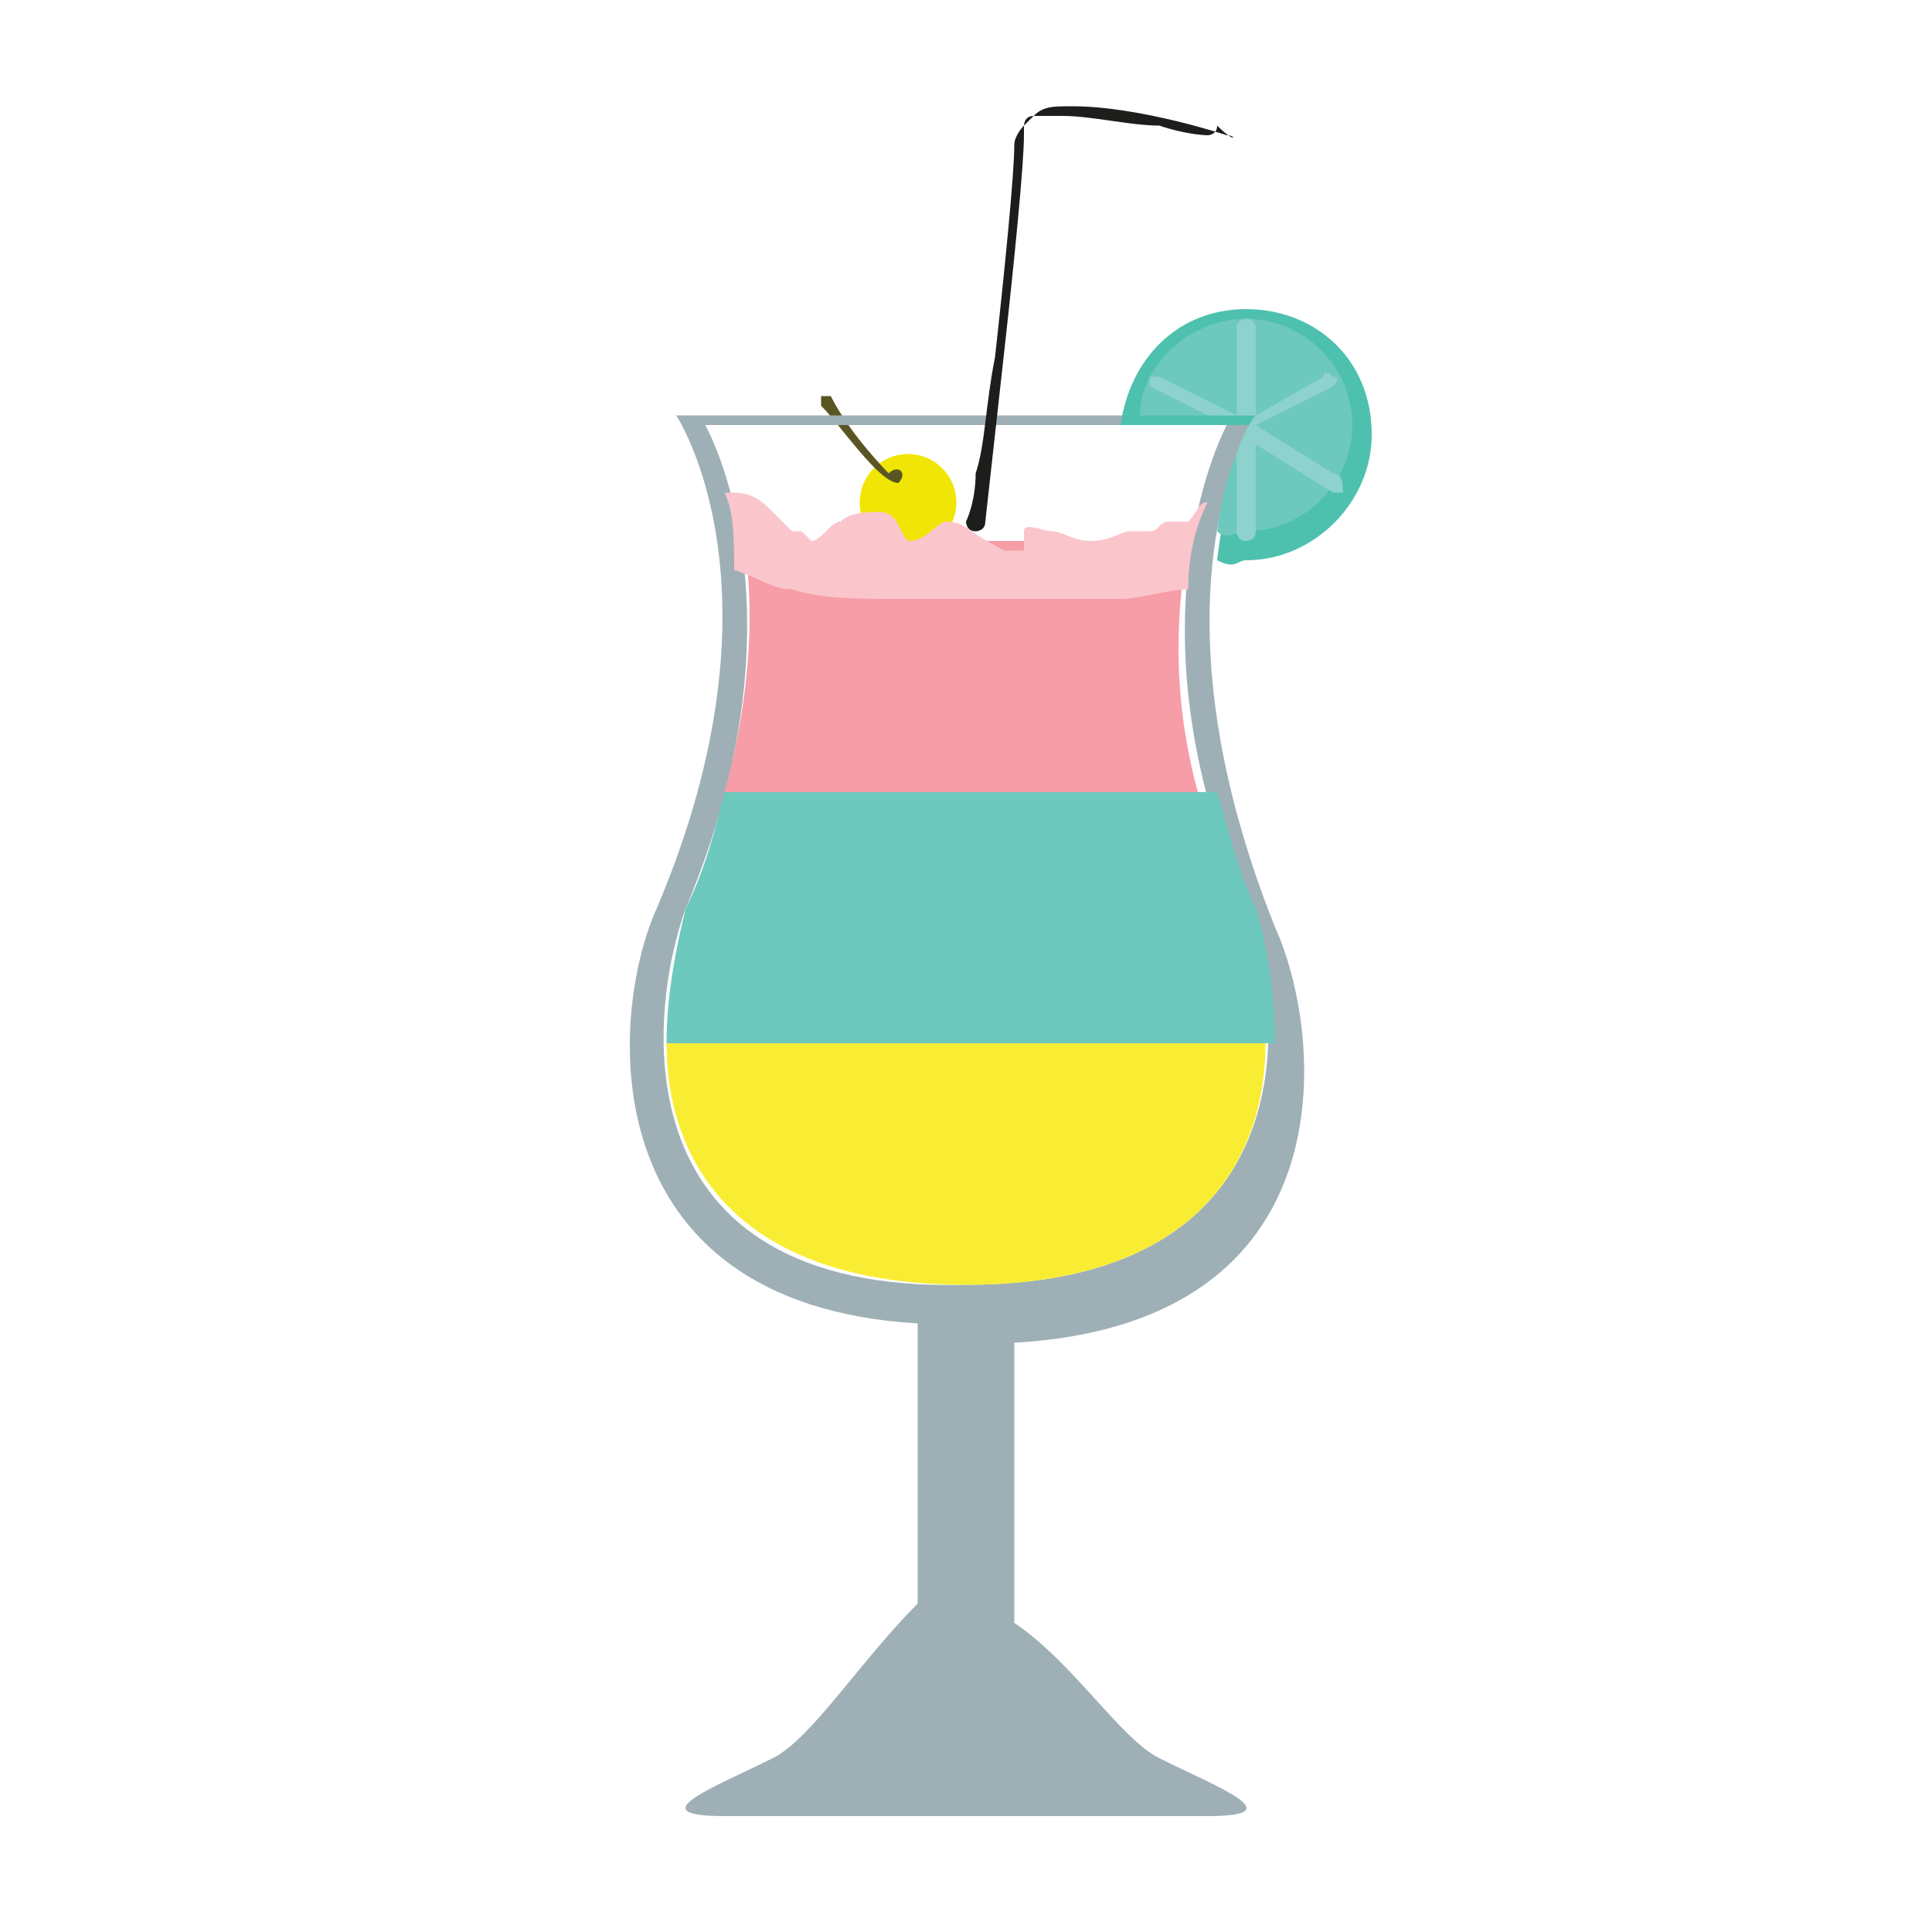 <?xml version="1.0" encoding="utf-8"?>
<!-- Generator: Adobe Illustrator 19.0.0, SVG Export Plug-In . SVG Version: 6.00 Build 0)  -->
<svg version="1.1" id="Layer_1" xmlns="http://www.w3.org/2000/svg" xmlns:xlink="http://www.w3.org/1999/xlink" x="0px" y="0px"
	 viewBox="0 0 20 20" style="enable-background:new 0 0 20 20;" xml:space="preserve">
<style type="text/css">
	.st0{fill:#F1E506;}
	.st1{fill:#595624;}
	.st2{fill:#9EB0B6;}
	.st3{fill:#F69DA7;}
	.st4{fill:#6DC8BD;}
	.st5{fill:#F9ED33;}
	.st6{fill:#1D1D1B;}
	.st7{fill:#FAC6CC;}
	.st8{fill:#4EC0AE;}
	.st9{fill:#8DD2CD;}
</style>
<g id="XMLID_129_">
	<g id="XMLID_130_">
		<circle id="XMLID_320_" class="st0" cx="9.4" cy="5.2" r="0.5"/>
		<g id="XMLID_131_">
			<path id="XMLID_319_" class="st1" d="M9.3,5C9.3,5,9.3,5,9.3,5c-0.2,0-0.6-0.6-0.8-0.8c0,0,0-0.1,0-0.1c0,0,0.1,0,0.1,0
				c0.2,0.4,0.6,0.8,0.6,0.8C9.3,4.8,9.4,4.9,9.3,5C9.4,4.9,9.4,4.9,9.3,5z"/>
		</g>
	</g>
	<path id="XMLID_132_" class="st2" d="M12,18.2c-0.4-0.2-0.9-1-1.5-1.4v-2.9c3.5-0.2,3.2-3.2,2.7-4.3C11.8,6.1,13,4.3,13,4.3h-3H7
		c0,0,1.2,1.8-0.2,5.1c-0.5,1.1-0.7,4.1,2.7,4.3v2.9C8.9,17.2,8.4,18,8,18.2c-0.6,0.3-1.4,0.6-0.5,0.6c0.8,0,2.5,0,2.5,0
		s1.7,0,2.5,0C13.4,18.8,12.6,18.5,12,18.2z M7.1,9.4c1.3-3.1,0.2-5,0.2-5H10h2.7c0,0-1.1,2,0.2,5c0.4,1,0.7,3.9-2.9,3.9
		C6.4,13.4,6.7,10.5,7.1,9.4z"/>
	<path id="XMLID_135_" class="st3" d="M7.5,8.2h4.9c-0.3-1.1-0.2-2-0.1-2.6H7.7C7.8,6.2,7.8,7.1,7.5,8.2z"/>
	<path id="XMLID_136_" class="st4" d="M7.1,9.4C7,9.8,6.9,10.3,6.9,10.8h6.3c0-0.5-0.1-1.1-0.2-1.4c-0.2-0.4-0.3-0.9-0.4-1.2H7.5
		C7.4,8.6,7.3,9,7.1,9.4z"/>
	<path id="XMLID_137_" class="st5" d="M6.9,10.8c0,1.2,0.7,2.5,3.1,2.5c2.4,0,3.1-1.3,3.1-2.5H6.9z"/>
	<g id="XMLID_1_">
		<path id="XMLID_3_" class="st6" d="M12.7,1.4c0,0-0.9-0.3-1.6-0.3c-0.2,0-0.3,0-0.4,0.1c-0.1,0-0.1,0.1-0.1,0.1
			c0,0-0.1,0.1-0.1,0.2c0,0.3-0.1,1.3-0.2,2.2c-0.1,0.5-0.1,0.9-0.2,1.2c0,0.3-0.1,0.5-0.1,0.5c0,0,0,0.1,0.1,0.1c0,0,0.1,0,0.1-0.1
			c0,0,0.1-0.9,0.2-1.8c0.1-0.9,0.2-1.9,0.2-2.2c0,0,0-0.1,0-0.1c0,0,0.1-0.1,0.1-0.1c0.1,0,0.2,0,0.3,0c0.3,0,0.7,0.1,1,0.1
			c0.3,0.1,0.5,0.1,0.5,0.1c0,0,0.1,0,0.1-0.1C12.8,1.5,12.8,1.4,12.7,1.4L12.7,1.4z"/>
	</g>
	<path id="XMLID_139_" class="st7" d="M10.9,6.2c0.2,0,0.4,0,0.7,0c0.2,0,0.5-0.1,0.7-0.1c0-0.4,0.1-0.7,0.2-0.9
		c-0.1,0-0.1,0.1-0.2,0.2c-0.1,0-0.2,0-0.2,0c-0.1,0-0.1,0.1-0.2,0.1c-0.1,0-0.1,0-0.2,0c-0.1,0-0.2,0.1-0.4,0.1
		c-0.2,0-0.3-0.1-0.4-0.1c-0.1,0-0.3-0.1-0.3,0c0,0,0,0.2,0,0.2c0,0-0.1,0-0.2,0C10,5.5,10,5.4,9.8,5.4c-0.1,0-0.2,0.2-0.4,0.2
		C9.3,5.5,9.3,5.3,9.1,5.3c-0.1,0-0.3,0-0.4,0.1c-0.1,0-0.2,0.2-0.3,0.2c0,0-0.1-0.1-0.1-0.1c0,0-0.1,0-0.1,0C8.1,5.4,8.1,5.4,8,5.3
		C7.9,5.2,7.8,5.1,7.6,5.1c0,0,0,0-0.1,0c0.1,0.2,0.1,0.5,0.1,0.8c0,0,0,0,0,0C7.9,6,8,6.1,8.2,6.1c0.3,0.1,0.7,0.1,1.1,0.1
		c0.4,0,0.8,0,1.2,0C10.6,6.2,10.7,6.2,10.9,6.2z"/>
	<g id="XMLID_140_">
		<path id="XMLID_141_" class="st8" d="M12.9,3.2c-0.7,0-1.2,0.5-1.3,1.2H13c0,0-0.3,0.5-0.4,1.4c0.2,0.1,0.2,0,0.3,0
			c0.7,0,1.3-0.6,1.3-1.3C14.2,3.7,13.6,3.2,12.9,3.2z"/>
		<path id="XMLID_142_" class="st4" d="M12.9,3.3c-0.6,0-1.1,0.5-1.1,1H13c0,0-0.3,0.4-0.4,1.2c0.1,0.1,0.2,0,0.3,0
			c0.6,0,1.1-0.5,1.1-1.1C14,3.8,13.5,3.3,12.9,3.3z"/>
		<path id="XMLID_143_" class="st9" d="M13.8,4.9l-0.8-0.5L13.8,4c0,0,0.1-0.1,0-0.1c0,0-0.1-0.1-0.1,0L13,4.3V3.4
			c0,0,0-0.1-0.1-0.1c0,0-0.1,0-0.1,0.1v0.9L12,3.9c0,0-0.1,0-0.1,0c0,0,0,0.1,0,0.1l0.6,0.3H13c0,0-0.1,0.1-0.2,0.4l0,0.8
			c0,0,0,0.1,0.1,0.1c0,0,0.1,0,0.1-0.1V4.6l0.8,0.5c0,0,0,0,0,0c0,0,0.1,0,0.1,0C13.9,5,13.9,4.9,13.8,4.9z"/>
	</g>
</g>
</svg>
